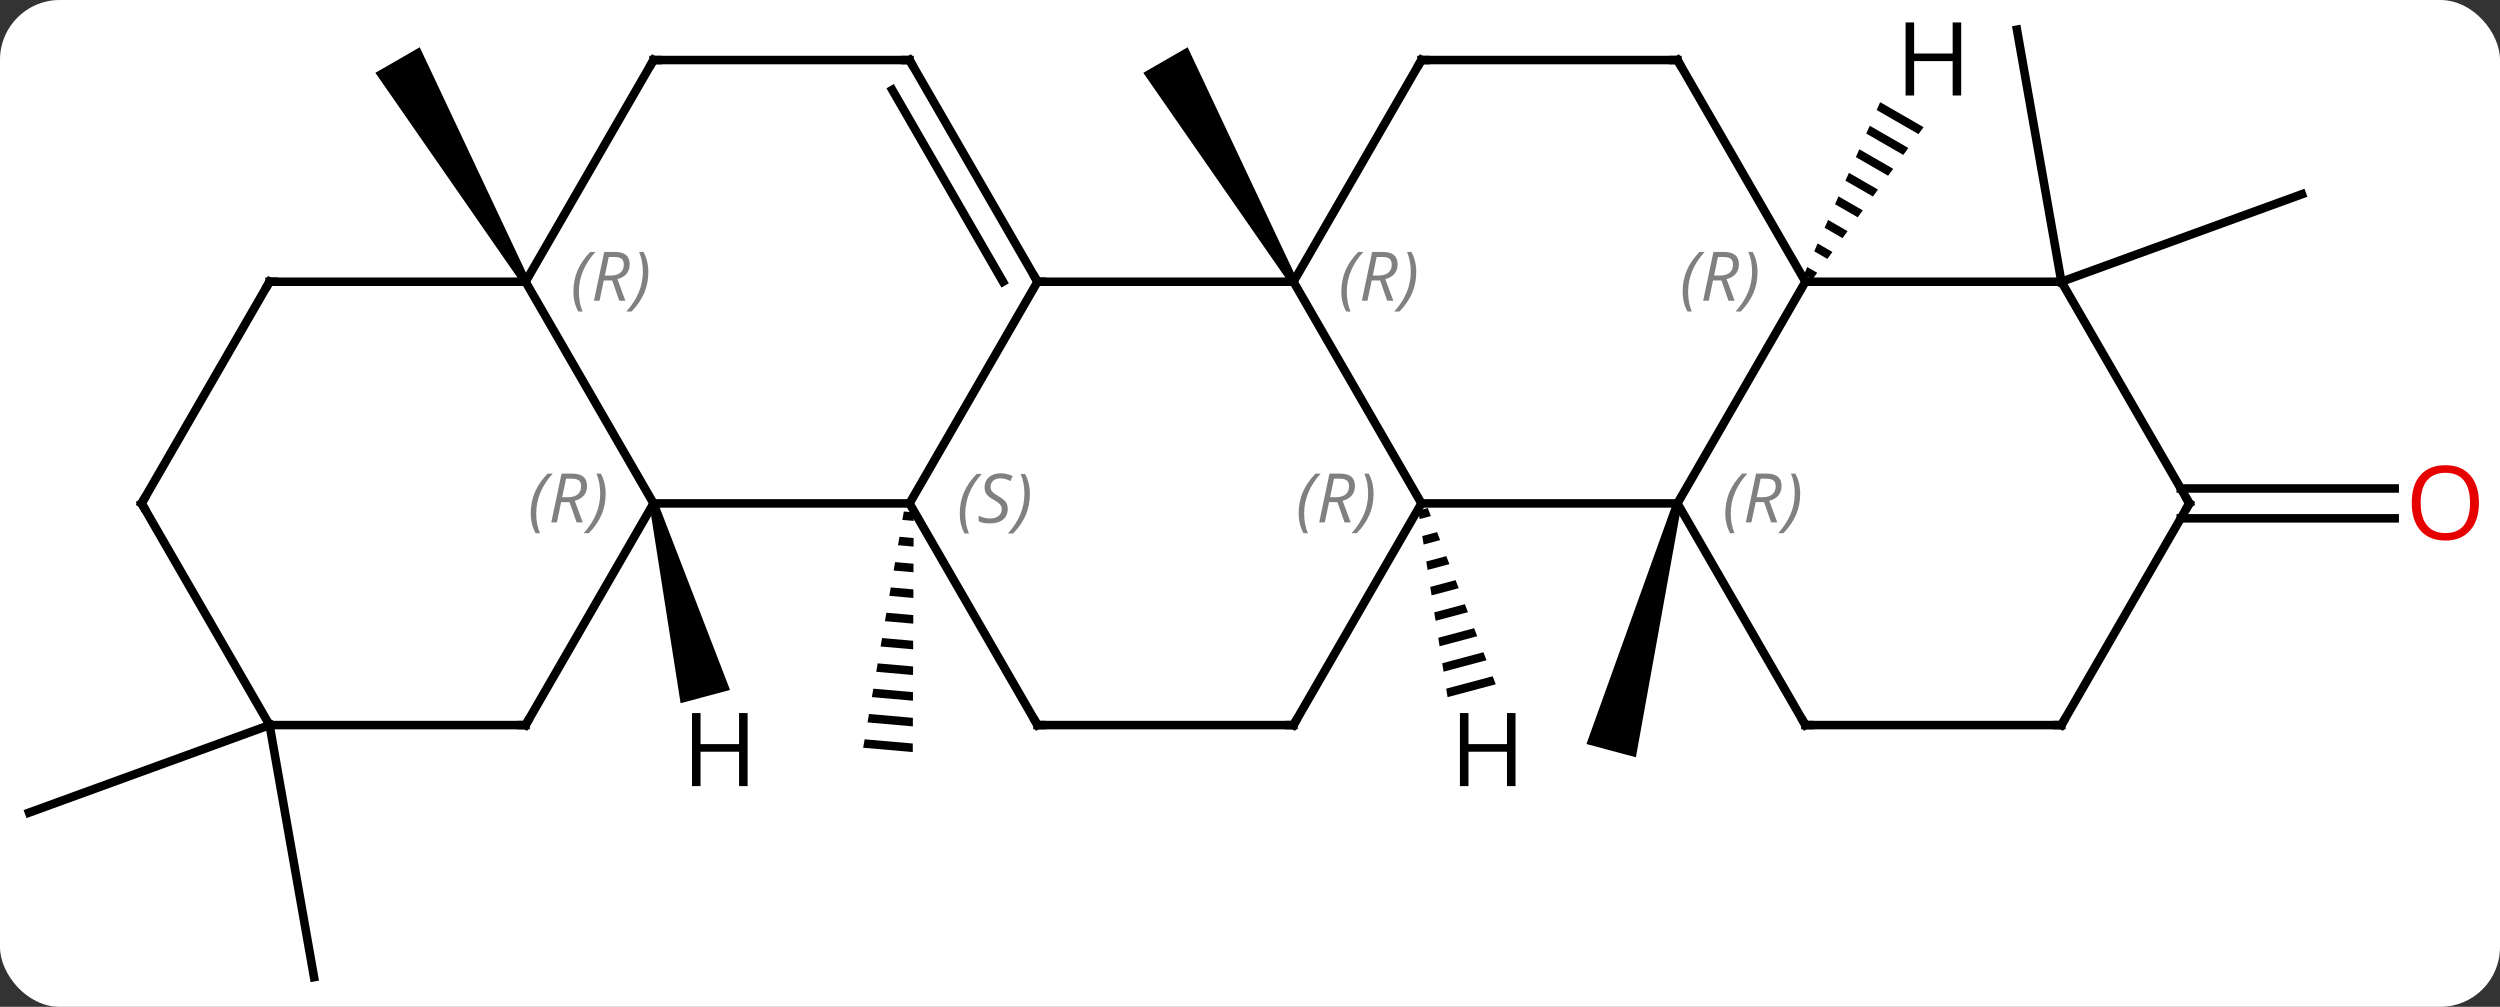 <svg width="293" viewBox="0 0 293 118" style="fill-opacity:1; color-rendering:auto; color-interpolation:auto; text-rendering:auto; stroke:black; stroke-linecap:square; stroke-miterlimit:10; shape-rendering:auto; stroke-opacity:1; fill:black; stroke-dasharray:none; font-weight:normal; stroke-width:1; font-family:'Open Sans'; font-style:normal; stroke-linejoin:miter; font-size:12; stroke-dashoffset:0; image-rendering:auto;" height="118" class="cas-substance-image" xmlns:xlink="http://www.w3.org/1999/xlink" xmlns="http://www.w3.org/2000/svg"><rect x="0" y="0" width="293" height="118" fill="#333333" stroke="none"/><svg class="cas-substance-single-component"><rect y="0" x="0" width="293" stroke="none" ry="7" rx="7" height="118" fill="white" class="cas-substance-group"/><svg y="0" x="0" width="293" viewBox="0 0 293 118" style="fill:black;" height="118" class="cas-substance-single-component-image"><svg><g><g transform="translate(145,59)" style="text-rendering:geometricPrecision; color-rendering:optimizeQuality; color-interpolation:linearRGB; stroke-linecap:butt; image-rendering:optimizeQuality;"><path style="stroke:none;" d="M7.027 -26.23 L6.161 -25.73 L-11.004 -50.463 L-5.808 -53.463 Z"/><path style="stroke:none;" d="M-39.074 0.945 L-39.244 1.934 L-37.916 2.051 L-37.912 1.047 L-39.074 0.945 ZM-39.584 3.912 L-39.755 4.901 L-37.928 5.061 L-37.924 4.058 L-37.924 4.058 L-39.584 3.912 ZM-40.095 6.879 L-40.265 7.868 L-40.265 7.868 L-37.941 8.071 L-37.941 8.071 L-37.937 7.068 L-37.937 7.068 L-40.095 6.879 ZM-40.605 9.845 L-40.775 10.834 L-40.775 10.834 L-37.953 11.082 L-37.953 11.082 L-37.949 10.078 L-37.949 10.078 L-40.605 9.845 ZM-41.115 12.812 L-41.286 13.801 L-41.286 13.801 L-37.965 14.092 L-37.965 14.092 L-37.961 13.089 L-41.115 12.812 ZM-41.626 15.779 L-41.796 16.768 L-41.796 16.768 L-37.977 17.102 L-37.977 17.102 L-37.973 16.099 L-37.973 16.099 L-41.626 15.779 ZM-42.136 18.745 L-42.306 19.734 L-42.306 19.734 L-37.99 20.113 L-37.99 20.113 L-37.986 19.109 L-37.986 19.109 L-42.136 18.745 ZM-42.647 21.712 L-42.817 22.701 L-42.817 22.701 L-38.002 23.123 L-38.002 23.123 L-37.998 22.12 L-37.998 22.12 L-42.647 21.712 ZM-43.157 24.679 L-43.327 25.668 L-43.327 25.668 L-38.014 26.134 L-38.014 26.134 L-38.01 25.13 L-38.01 25.13 L-43.157 24.679 ZM-43.667 27.646 L-43.837 28.634 L-43.837 28.634 L-38.026 29.144 L-38.026 29.144 L-38.022 28.14 L-38.022 28.14 L-43.667 27.646 Z"/><path style="stroke:none;" d="M51.111 -0.129 L52.077 0.129 L46.728 29.753 L40.932 28.201 Z"/><path style="stroke:none;" d="M-82.973 -26.23 L-83.839 -25.73 L-101.004 -50.463 L-95.808 -53.463 Z"/><line y2="25.98" y1="55.524" x2="-113.406" x1="-108.195" style="fill:none;"/><line y2="25.98" y1="36.24" x2="-113.406" x1="-141.594" style="fill:none;"/><line y2="-25.98" y1="-55.524" x2="96.594" x1="91.386" style="fill:none;"/><line y2="-25.98" y1="-36.24" x2="96.594" x1="124.785" style="fill:none;"/><line y2="-1.75" y1="-1.75" x2="110.584" x1="135.656" style="fill:none;"/><line y2="1.75" y1="1.75" x2="110.584" x1="135.656" style="fill:none;"/><line y2="-25.98" y1="-25.98" x2="6.594" x1="-23.406" style="fill:none;"/><line y2="0" y1="-25.98" x2="-38.406" x1="-23.406" style="fill:none;"/><line y2="-51.963" y1="-25.98" x2="-38.406" x1="-23.406" style="fill:none;"/><line y2="-48.463" y1="-25.98" x2="-40.427" x1="-27.448" style="fill:none;"/><line y2="0" y1="-25.98" x2="21.594" x1="6.594" style="fill:none;"/><line y2="-51.963" y1="-25.98" x2="21.594" x1="6.594" style="fill:none;"/><line y2="0" y1="0" x2="-68.406" x1="-38.406" style="fill:none;"/><line y2="25.98" y1="0" x2="-23.406" x1="-38.406" style="fill:none;"/><line y2="-51.963" y1="-51.963" x2="-68.406" x1="-38.406" style="fill:none;"/><line y2="0" y1="0" x2="51.594" x1="21.594" style="fill:none;"/><line y2="25.98" y1="0" x2="6.594" x1="21.594" style="fill:none;"/><line y2="-51.963" y1="-51.963" x2="51.594" x1="21.594" style="fill:none;"/><line y2="-25.98" y1="0" x2="-83.406" x1="-68.406" style="fill:none;"/><line y2="25.98" y1="0" x2="-83.406" x1="-68.406" style="fill:none;"/><line y2="25.98" y1="25.98" x2="6.594" x1="-23.406" style="fill:none;"/><line y2="-25.98" y1="-51.963" x2="-83.406" x1="-68.406" style="fill:none;"/><line y2="-25.98" y1="0" x2="66.594" x1="51.594" style="fill:none;"/><line y2="25.98" y1="0" x2="66.594" x1="51.594" style="fill:none;"/><line y2="-25.98" y1="-51.963" x2="66.594" x1="51.594" style="fill:none;"/><line y2="-25.98" y1="-25.98" x2="-113.406" x1="-83.406" style="fill:none;"/><line y2="25.98" y1="25.98" x2="-113.406" x1="-83.406" style="fill:none;"/><line y2="-25.98" y1="-25.98" x2="96.594" x1="66.594" style="fill:none;"/><line y2="25.98" y1="25.98" x2="96.594" x1="66.594" style="fill:none;"/><line y2="0" y1="-25.98" x2="-128.406" x1="-113.406" style="fill:none;"/><line y2="0" y1="25.98" x2="-128.406" x1="-113.406" style="fill:none;"/><line y2="0" y1="-25.98" x2="111.594" x1="96.594" style="fill:none;"/><line y2="0" y1="25.98" x2="111.594" x1="96.594" style="fill:none;"/><path style="stroke:none;" d="M22.337 0.546 L21.223 0.843 L21.379 1.837 L22.7 1.485 L22.7 1.485 L22.337 0.546 ZM23.424 3.362 L21.691 3.825 L21.691 3.825 L21.847 4.818 L23.786 4.301 L23.786 4.301 L23.424 3.362 ZM24.51 6.178 L22.159 6.806 L22.314 7.799 L22.314 7.799 L24.872 7.117 L24.51 6.178 ZM25.596 8.994 L22.626 9.787 L22.626 9.787 L22.782 10.78 L22.782 10.78 L25.958 9.933 L25.958 9.933 L25.596 8.994 ZM26.682 11.81 L23.094 12.768 L23.094 12.768 L23.25 13.761 L27.044 12.749 L27.044 12.749 L26.682 11.81 ZM27.769 14.626 L23.562 15.749 L23.562 15.749 L23.718 16.742 L23.718 16.742 L28.131 15.565 L28.131 15.565 L27.769 14.626 ZM28.855 17.442 L24.029 18.73 L24.029 18.73 L24.185 19.724 L24.185 19.724 L29.217 18.381 L29.217 18.381 L28.855 17.442 ZM29.941 20.258 L24.497 21.711 L24.497 21.711 L24.653 22.705 L24.653 22.705 L30.303 21.197 L30.303 21.197 L29.941 20.258 Z"/><path style="stroke:none;" d="M-68.889 0.13 L-67.923 -0.13 L-59.44 21.862 L-65.236 23.416 Z"/><path style="stroke:none;" d="M75.354 -47.026 L74.947 -46.106 L79.847 -43.28 L80.441 -44.093 L80.441 -44.093 L75.354 -47.026 ZM74.134 -44.265 L73.727 -43.345 L78.067 -40.843 L78.66 -41.655 L78.66 -41.655 L74.134 -44.265 ZM72.913 -41.505 L72.507 -40.585 L72.507 -40.585 L76.286 -38.405 L76.88 -39.218 L72.913 -41.505 ZM71.693 -38.745 L71.287 -37.825 L74.506 -35.968 L74.506 -35.968 L75.099 -36.781 L71.693 -38.745 ZM70.473 -35.984 L70.066 -35.064 L72.725 -33.531 L72.725 -33.531 L73.319 -34.343 L70.473 -35.984 ZM69.253 -33.224 L68.846 -32.304 L68.846 -32.304 L70.945 -31.093 L70.945 -31.093 L71.538 -31.906 L69.253 -33.224 ZM68.032 -30.464 L67.626 -29.544 L67.626 -29.544 L69.165 -28.656 L69.758 -29.469 L68.032 -30.464 ZM66.812 -27.703 L66.406 -26.783 L67.384 -26.219 L67.978 -27.031 L67.978 -27.031 L66.812 -27.703 Z"/></g><g transform="translate(145,59)" style="fill:rgb(230,0,0); text-rendering:geometricPrecision; color-rendering:optimizeQuality; image-rendering:optimizeQuality; font-family:'Open Sans'; stroke:rgb(230,0,0); color-interpolation:linearRGB;"><path style="stroke:none;" d="M145.531 -0.07 Q145.531 1.992 144.492 3.172 Q143.453 4.352 141.61 4.352 Q139.719 4.352 138.688 3.188 Q137.656 2.023 137.656 -0.086 Q137.656 -2.18 138.688 -3.328 Q139.719 -4.477 141.61 -4.477 Q143.469 -4.477 144.5 -3.305 Q145.531 -2.133 145.531 -0.07 ZM138.703 -0.07 Q138.703 1.664 139.446 2.57 Q140.188 3.477 141.61 3.477 Q143.031 3.477 143.758 2.578 Q144.485 1.68 144.485 -0.07 Q144.485 -1.805 143.758 -2.695 Q143.031 -3.586 141.61 -3.586 Q140.188 -3.586 139.446 -2.688 Q138.703 -1.789 138.703 -0.07 Z"/></g><g transform="translate(145,59)" style="stroke-linecap:butt; text-rendering:geometricPrecision; color-rendering:optimizeQuality; image-rendering:optimizeQuality; font-family:'Open Sans'; color-interpolation:linearRGB; stroke-miterlimit:5;"><path style="fill:none;" d="M-23.656 -26.413 L-23.406 -25.98 L-22.906 -25.98"/></g><g transform="translate(145,59)" style="stroke-linecap:butt; font-size:8.4px; fill:gray; text-rendering:geometricPrecision; image-rendering:optimizeQuality; color-rendering:optimizeQuality; font-family:'Open Sans'; font-style:italic; stroke:gray; color-interpolation:linearRGB; stroke-miterlimit:5;"><path style="stroke:none;" d="M12.205 -24.816 Q12.205 -26.144 12.674 -27.269 Q13.143 -28.394 14.174 -29.472 L14.784 -29.472 Q13.815 -28.41 13.33 -27.238 Q12.846 -26.066 12.846 -24.832 Q12.846 -23.504 13.284 -22.488 L12.768 -22.488 Q12.205 -23.519 12.205 -24.816 ZM15.765 -26.129 L15.265 -23.754 L14.609 -23.754 L15.812 -29.472 L17.062 -29.472 Q18.797 -29.472 18.797 -28.035 Q18.797 -26.676 17.359 -26.285 L18.297 -23.754 L17.578 -23.754 L16.75 -26.129 L15.765 -26.129 ZM16.343 -28.879 Q15.953 -26.957 15.89 -26.707 L16.547 -26.707 Q17.297 -26.707 17.703 -27.035 Q18.109 -27.363 18.109 -27.988 Q18.109 -28.457 17.851 -28.668 Q17.593 -28.879 17 -28.879 L16.343 -28.879 ZM20.983 -27.129 Q20.983 -25.801 20.506 -24.668 Q20.029 -23.535 19.014 -22.488 L18.404 -22.488 Q20.342 -24.644 20.342 -27.129 Q20.342 -28.457 19.904 -29.472 L20.42 -29.472 Q20.983 -28.41 20.983 -27.129 Z"/><path style="stroke:none;" d="M-32.514 1.203 Q-32.514 -0.125 -32.046 -1.25 Q-31.577 -2.375 -30.546 -3.453 L-29.936 -3.453 Q-30.905 -2.391 -31.39 -1.219 Q-31.874 -0.047 -31.874 1.188 Q-31.874 2.516 -31.436 3.531 L-31.952 3.531 Q-32.514 2.5 -32.514 1.203 ZM-26.892 0.609 Q-26.892 1.438 -27.439 1.891 Q-27.986 2.344 -28.986 2.344 Q-29.392 2.344 -29.704 2.289 Q-30.017 2.234 -30.298 2.094 L-30.298 1.438 Q-29.673 1.766 -28.97 1.766 Q-28.345 1.766 -27.97 1.469 Q-27.595 1.172 -27.595 0.656 Q-27.595 0.344 -27.798 0.117 Q-28.001 -0.109 -28.564 -0.438 Q-29.158 -0.766 -29.384 -1.094 Q-29.611 -1.422 -29.611 -1.875 Q-29.611 -2.609 -29.095 -3.07 Q-28.579 -3.531 -27.736 -3.531 Q-27.361 -3.531 -27.025 -3.453 Q-26.689 -3.375 -26.314 -3.203 L-26.579 -2.609 Q-26.829 -2.766 -27.15 -2.852 Q-27.47 -2.938 -27.736 -2.938 Q-28.267 -2.938 -28.587 -2.664 Q-28.908 -2.391 -28.908 -1.922 Q-28.908 -1.719 -28.837 -1.57 Q-28.767 -1.422 -28.626 -1.289 Q-28.486 -1.156 -28.064 -0.906 Q-27.501 -0.562 -27.298 -0.367 Q-27.095 -0.172 -26.994 0.062 Q-26.892 0.297 -26.892 0.609 ZM-24.297 -1.109 Q-24.297 0.219 -24.774 1.352 Q-25.251 2.484 -26.266 3.531 L-26.876 3.531 Q-24.938 1.375 -24.938 -1.109 Q-24.938 -2.438 -25.376 -3.453 L-24.86 -3.453 Q-24.297 -2.391 -24.297 -1.109 Z"/><path style="fill:none; stroke:black;" d="M-38.156 -51.53 L-38.406 -51.963 L-38.906 -51.963"/><path style="stroke:none;" d="M7.205 1.164 Q7.205 -0.164 7.674 -1.289 Q8.143 -2.414 9.174 -3.492 L9.784 -3.492 Q8.815 -2.43 8.33 -1.258 Q7.846 -0.086 7.846 1.148 Q7.846 2.477 8.284 3.492 L7.768 3.492 Q7.205 2.461 7.205 1.164 ZM10.765 -0.148 L10.265 2.227 L9.609 2.227 L10.812 -3.492 L12.062 -3.492 Q13.797 -3.492 13.797 -2.055 Q13.797 -0.695 12.359 -0.305 L13.297 2.227 L12.578 2.227 L11.75 -0.148 L10.765 -0.148 ZM11.344 -2.898 Q10.953 -0.977 10.89 -0.727 L11.547 -0.727 Q12.297 -0.727 12.703 -1.055 Q13.109 -1.383 13.109 -2.008 Q13.109 -2.477 12.851 -2.688 Q12.594 -2.898 12 -2.898 L11.344 -2.898 ZM15.983 -1.148 Q15.983 0.18 15.506 1.312 Q15.03 2.445 14.014 3.492 L13.405 3.492 Q15.342 1.336 15.342 -1.148 Q15.342 -2.477 14.905 -3.492 L15.42 -3.492 Q15.983 -2.43 15.983 -1.148 Z"/><path style="fill:none; stroke:black;" d="M21.344 -51.53 L21.594 -51.963 L22.094 -51.963"/><path style="stroke:none;" d="M-82.795 1.164 Q-82.795 -0.164 -82.326 -1.289 Q-81.857 -2.414 -80.826 -3.492 L-80.216 -3.492 Q-81.185 -2.43 -81.67 -1.258 Q-82.154 -0.086 -82.154 1.148 Q-82.154 2.477 -81.716 3.492 L-82.232 3.492 Q-82.795 2.461 -82.795 1.164 ZM-79.235 -0.148 L-79.735 2.227 L-80.391 2.227 L-79.188 -3.492 L-77.938 -3.492 Q-76.203 -3.492 -76.203 -2.055 Q-76.203 -0.695 -77.641 -0.305 L-76.703 2.227 L-77.422 2.227 L-78.25 -0.148 L-79.235 -0.148 ZM-78.656 -2.898 Q-79.047 -0.977 -79.11 -0.727 L-78.453 -0.727 Q-77.703 -0.727 -77.297 -1.055 Q-76.891 -1.383 -76.891 -2.008 Q-76.891 -2.477 -77.149 -2.688 Q-77.406 -2.898 -78 -2.898 L-78.656 -2.898 ZM-74.017 -1.148 Q-74.017 0.18 -74.494 1.312 Q-74.971 2.445 -75.986 3.492 L-76.596 3.492 Q-74.658 1.336 -74.658 -1.148 Q-74.658 -2.477 -75.096 -3.492 L-74.58 -3.492 Q-74.017 -2.43 -74.017 -1.148 Z"/><path style="fill:none; stroke:black;" d="M-23.656 25.547 L-23.406 25.98 L-22.906 25.98"/><path style="fill:none; stroke:black;" d="M-67.906 -51.963 L-68.406 -51.963 L-68.656 -51.53"/><path style="stroke:none;" d="M57.205 1.164 Q57.205 -0.164 57.674 -1.289 Q58.143 -2.414 59.174 -3.492 L59.783 -3.492 Q58.815 -2.43 58.33 -1.258 Q57.846 -0.086 57.846 1.148 Q57.846 2.477 58.283 3.492 L57.768 3.492 Q57.205 2.461 57.205 1.164 ZM60.765 -0.148 L60.265 2.227 L59.609 2.227 L60.812 -3.492 L62.062 -3.492 Q63.797 -3.492 63.797 -2.055 Q63.797 -0.695 62.359 -0.305 L63.297 2.227 L62.578 2.227 L61.75 -0.148 L60.765 -0.148 ZM61.343 -2.898 Q60.953 -0.977 60.89 -0.727 L61.547 -0.727 Q62.297 -0.727 62.703 -1.055 Q63.109 -1.383 63.109 -2.008 Q63.109 -2.477 62.851 -2.688 Q62.593 -2.898 62 -2.898 L61.343 -2.898 ZM65.983 -1.148 Q65.983 0.18 65.506 1.312 Q65.029 2.445 64.014 3.492 L63.404 3.492 Q65.342 1.336 65.342 -1.148 Q65.342 -2.477 64.904 -3.492 L65.42 -3.492 Q65.983 -2.43 65.983 -1.148 Z"/><path style="fill:none; stroke:black;" d="M6.844 25.547 L6.594 25.98 L6.094 25.98"/><path style="fill:none; stroke:black;" d="M51.094 -51.963 L51.594 -51.963 L51.844 -51.53"/><path style="stroke:none;" d="M-77.795 -24.816 Q-77.795 -26.144 -77.326 -27.269 Q-76.857 -28.394 -75.826 -29.472 L-75.216 -29.472 Q-76.185 -28.41 -76.67 -27.238 Q-77.154 -26.066 -77.154 -24.832 Q-77.154 -23.504 -76.716 -22.488 L-77.232 -22.488 Q-77.795 -23.519 -77.795 -24.816 ZM-74.235 -26.129 L-74.735 -23.754 L-75.391 -23.754 L-74.188 -29.472 L-72.938 -29.472 Q-71.203 -29.472 -71.203 -28.035 Q-71.203 -26.676 -72.641 -26.285 L-71.703 -23.754 L-72.422 -23.754 L-73.25 -26.129 L-74.235 -26.129 ZM-73.656 -28.879 Q-74.047 -26.957 -74.11 -26.707 L-73.453 -26.707 Q-72.703 -26.707 -72.297 -27.035 Q-71.891 -27.363 -71.891 -27.988 Q-71.891 -28.457 -72.149 -28.668 Q-72.406 -28.879 -73 -28.879 L-73.656 -28.879 ZM-69.017 -27.129 Q-69.017 -25.801 -69.494 -24.668 Q-69.971 -23.535 -70.986 -22.488 L-71.596 -22.488 Q-69.658 -24.644 -69.658 -27.129 Q-69.658 -28.457 -70.096 -29.472 L-69.58 -29.472 Q-69.017 -28.41 -69.017 -27.129 Z"/><path style="fill:none; stroke:black;" d="M-83.156 25.547 L-83.406 25.98 L-83.906 25.98"/><path style="stroke:none;" d="M52.205 -24.816 Q52.205 -26.144 52.674 -27.269 Q53.143 -28.394 54.174 -29.472 L54.783 -29.472 Q53.815 -28.41 53.33 -27.238 Q52.846 -26.066 52.846 -24.832 Q52.846 -23.504 53.283 -22.488 L52.768 -22.488 Q52.205 -23.519 52.205 -24.816 ZM55.765 -26.129 L55.265 -23.754 L54.609 -23.754 L55.812 -29.472 L57.062 -29.472 Q58.797 -29.472 58.797 -28.035 Q58.797 -26.676 57.359 -26.285 L58.297 -23.754 L57.578 -23.754 L56.75 -26.129 L55.765 -26.129 ZM56.343 -28.879 Q55.953 -26.957 55.89 -26.707 L56.547 -26.707 Q57.297 -26.707 57.703 -27.035 Q58.109 -27.363 58.109 -27.988 Q58.109 -28.457 57.851 -28.668 Q57.593 -28.879 57 -28.879 L56.343 -28.879 ZM60.983 -27.129 Q60.983 -25.801 60.506 -24.668 Q60.029 -23.535 59.014 -22.488 L58.404 -22.488 Q60.342 -24.644 60.342 -27.129 Q60.342 -28.457 59.904 -29.472 L60.42 -29.472 Q60.983 -28.41 60.983 -27.129 Z"/><path style="fill:none; stroke:black;" d="M66.344 25.547 L66.594 25.98 L67.094 25.98"/><path style="fill:none; stroke:black;" d="M-112.906 -25.98 L-113.406 -25.98 L-113.656 -25.547"/><path style="fill:none; stroke:black;" d="M96.094 25.98 L96.594 25.98 L96.844 25.547"/><path style="fill:none; stroke:black;" d="M-128.156 -0.433 L-128.406 0 L-128.156 0.433"/><path style="fill:none; stroke:black;" d="M111.344 -0.433 L111.594 0 L111.344 0.433"/></g><g transform="translate(145,59)" style="stroke-linecap:butt; text-rendering:geometricPrecision; color-rendering:optimizeQuality; image-rendering:optimizeQuality; font-family:'Open Sans'; color-interpolation:linearRGB; stroke-miterlimit:5;"><path style="stroke:none;" d="M32.619 33.133 L31.619 33.133 L31.619 29.102 L27.103 29.102 L27.103 33.133 L26.103 33.133 L26.103 24.571 L27.103 24.571 L27.103 28.211 L31.619 28.211 L31.619 24.571 L32.619 24.571 L32.619 33.133 Z"/><path style="stroke:none;" d="M-57.381 33.133 L-58.381 33.133 L-58.381 29.102 L-62.897 29.102 L-62.897 33.133 L-63.897 33.133 L-63.897 24.571 L-62.897 24.571 L-62.897 28.211 L-58.381 28.211 L-58.381 24.571 L-57.381 24.571 L-57.381 33.133 Z"/><path style="stroke:none;" d="M84.852 -47.807 L83.852 -47.807 L83.852 -51.838 L79.336 -51.838 L79.336 -47.807 L78.336 -47.807 L78.336 -56.369 L79.336 -56.369 L79.336 -52.729 L83.852 -52.729 L83.852 -56.369 L84.852 -56.369 L84.852 -47.807 Z"/></g></g></svg></svg></svg></svg>